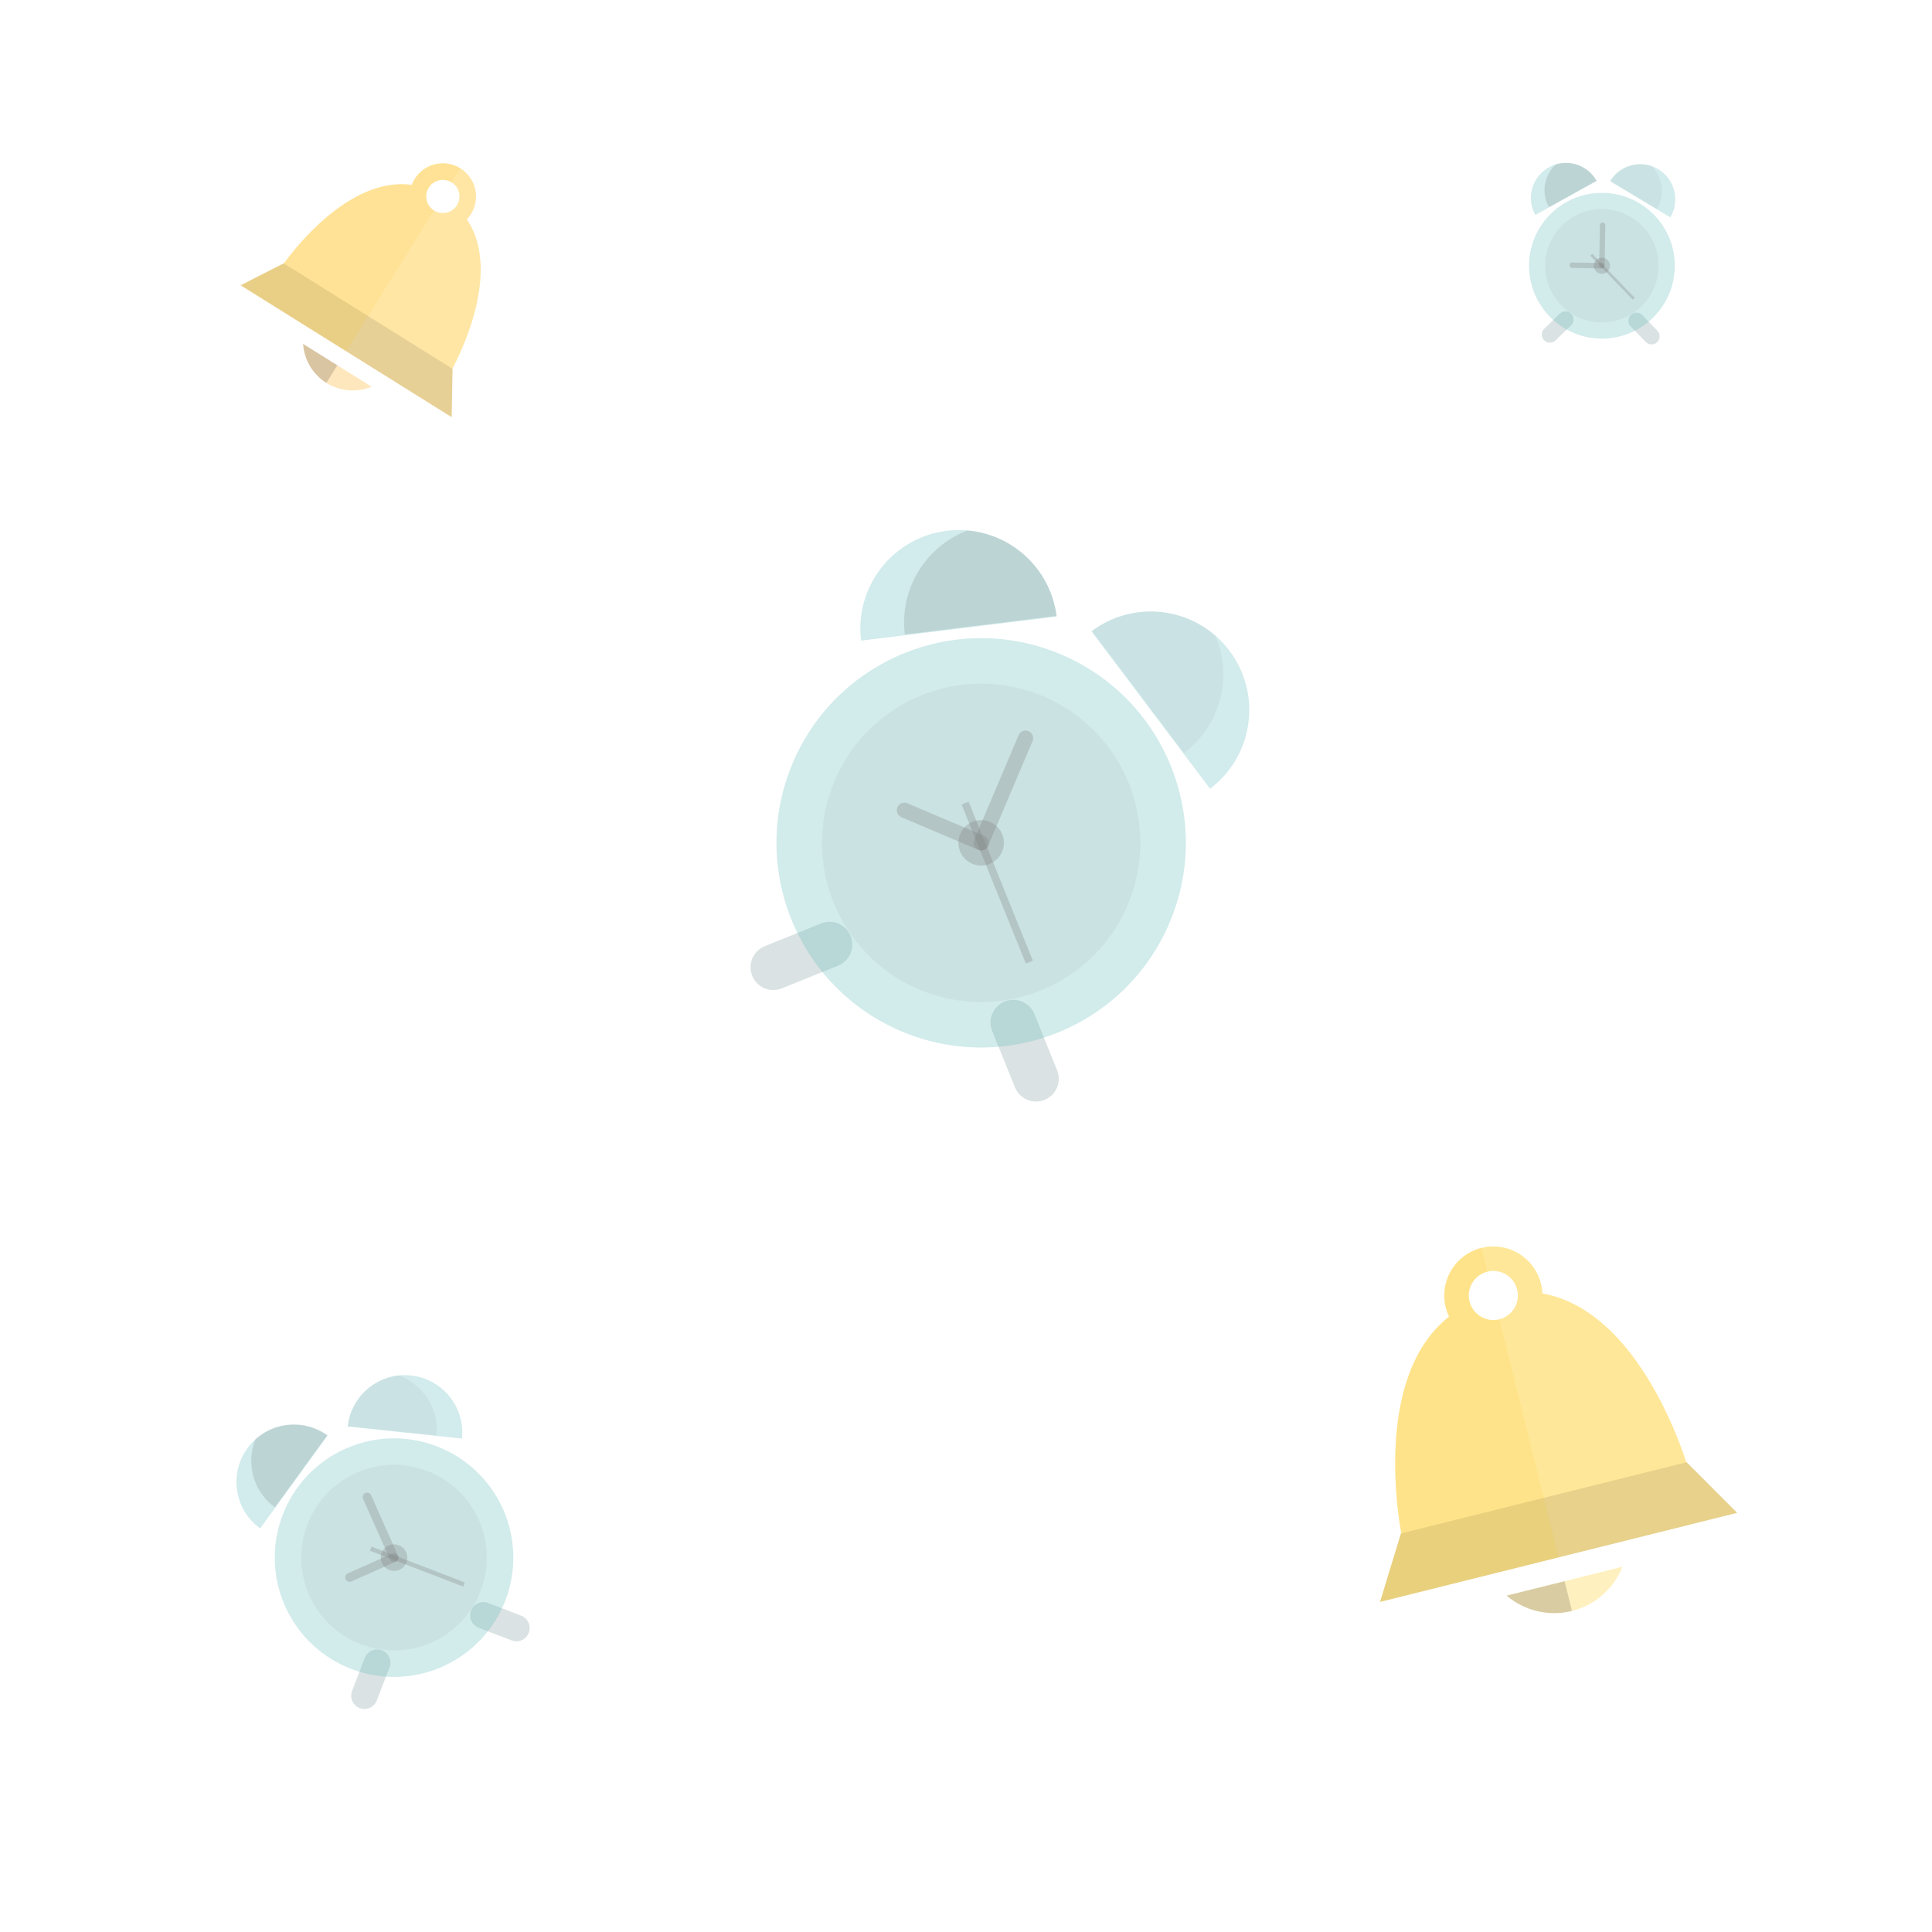 <svg version="1.1"
      xmlns="http://www.w3.org/2000/svg"
      xmlns:xlink="http://www.w3.org/1999/xlink"  id="snapshot-99989" width="350" height="350" viewBox="0 0 350 350"><desc>This image was made on Patterninja.com</desc><defs>
<!-- image 48473 -->
<g id="transformed-48473" data-image="48473" transform="translate(48.315, 251.884) rotate(336, 21.605, 27.006)"><g><svg version="1.1" width="43.21px" height="54.012px" viewBox="0 0 43.21 54.012"><g id="original-48473"><svg xmlns="http://www.w3.org/2000/svg" viewBox="0 0 54 67" xmlns:xlink="http://www.w3.org/1999/xlink" version="1.1" preserveAspectRatio="xMidYMid meet">
  <path fill-rule="evenodd" d="M15.95 56.05a3 3 0 0 1 0 4.243l-5.657 5.657a3 3 0 0 1-4.243-4.243l5.657-5.657a3 3 0 0 1 4.243 0zm22.1 0a3 3 0 0 0 0 4.243l5.657 5.657a3 3 0 0 0 4.243-4.243l-5.657-5.657a3 3 0 0 0-4.243 0z" fill="rgba(132, 159, 160, 0.3)" stroke="none"/>
  <path fill-rule="evenodd" d="M6.75 1.871c6.218-3.59 14.168-1.46 17.758 4.758l-22.516 13C-1.598 13.411.532 5.461 6.75 1.871z" fill="rgba(103, 186, 190, 0.3)" stroke="none"/>
  <path fill-rule="evenodd" d="M9.23.764c5.687-1.855 12.084.426 15.229 5.78L6.992 16.63C3.942 11.346 5.022 4.811 9.23.764z" fill="rgba(0, 0, 0, 0.1)" stroke="none"/>
  <path fill-rule="evenodd" d="M47.25 1.871c-6.218-3.59-14.168-1.46-17.758 4.758l22.516 13c3.59-6.218 1.46-14.168-4.758-17.758z" fill="rgba(103, 186, 190, 0.3)" stroke="none"/>
  <path fill-rule="evenodd" d="M44.77.764c-5.687-1.855-12.084.426-15.229 5.78L47.008 16.63c3.05-5.283 1.97-11.818-2.238-15.865z" fill="rgba(0, 0, 0, 0.04)" stroke="none"/>
  <circle cx="27" cy="38" r="27" fill-rule="evenodd" fill="rgba(106, 186, 189, 0.3)" stroke="none"/>
  <circle cx="27" cy="38" r="21" fill-rule="evenodd" fill="rgba(0, 0, 0, 0.04)" stroke="none"/>
  <path fill-rule="evenodd" d="M22.646 34.354l.708-.708 16 16-.708.708z" fill="rgba(128, 128, 128, 0.3)" stroke="none"/>
  <circle cx="27" cy="38" r="3" fill-rule="evenodd" fill="rgba(128, 128, 128, 0.3)" stroke="none"/>
  <path fill-rule="evenodd" d="M28 38a1 1 0 0 1-1 1H16a1 1 0 0 1 0-2h11a1 1 0 0 1 1 1z" fill="rgba(128, 128, 128, 0.3)" stroke="none"/>
  <path fill-rule="evenodd" d="M27 22a1 1 0 0 1 1 1v15a1 1 0 0 1-2 0V23a1 1 0 0 1 1-1z" fill="rgba(128, 128, 128, 0.3)" stroke="none"/>
</svg>
</g></svg></g></g>
<!-- /image 48473 -->

<!-- image 40150 -->
<g id="transformed-40150" data-image="40150" transform="translate(277.039, 29.439) rotate(1, 13.201, 16.501)"><g><svg version="1.1" width="26.402px" height="33.002px" viewBox="0 0 26.402 33.002"><g id="original-40150"><svg xmlns="http://www.w3.org/2000/svg" viewBox="0 0 54 67" xmlns:xlink="http://www.w3.org/1999/xlink" version="1.1" preserveAspectRatio="xMidYMid meet">
  <path fill-rule="evenodd" d="M15.95 56.05a3 3 0 0 1 0 4.243l-5.657 5.657a3 3 0 0 1-4.243-4.243l5.657-5.657a3 3 0 0 1 4.243 0zm22.1 0a3 3 0 0 0 0 4.243l5.657 5.657a3 3 0 0 0 4.243-4.243l-5.657-5.657a3 3 0 0 0-4.243 0z" fill="rgba(132, 159, 160, 0.3)" stroke="none"/>
  <path fill-rule="evenodd" d="M6.75 1.871c6.218-3.59 14.168-1.46 17.758 4.758l-22.516 13C-1.598 13.411.532 5.461 6.75 1.871z" fill="rgba(103, 186, 190, 0.3)" stroke="none"/>
  <path fill-rule="evenodd" d="M9.23.764c5.687-1.855 12.084.426 15.229 5.78L6.992 16.63C3.942 11.346 5.022 4.811 9.23.764z" fill="rgba(0, 0, 0, 0.1)" stroke="none"/>
  <path fill-rule="evenodd" d="M47.25 1.871c-6.218-3.59-14.168-1.46-17.758 4.758l22.516 13c3.59-6.218 1.46-14.168-4.758-17.758z" fill="rgba(103, 186, 190, 0.3)" stroke="none"/>
  <path fill-rule="evenodd" d="M44.77.764c-5.687-1.855-12.084.426-15.229 5.78L47.008 16.63c3.05-5.283 1.97-11.818-2.238-15.865z" fill="rgba(0, 0, 0, 0.04)" stroke="none"/>
  <circle cx="27" cy="38" r="27" fill-rule="evenodd" fill="rgba(106, 186, 189, 0.3)" stroke="none"/>
  <circle cx="27" cy="38" r="21" fill-rule="evenodd" fill="rgba(0, 0, 0, 0.04)" stroke="none"/>
  <path fill-rule="evenodd" d="M22.646 34.354l.708-.708 16 16-.708.708z" fill="rgba(128, 128, 128, 0.3)" stroke="none"/>
  <circle cx="27" cy="38" r="3" fill-rule="evenodd" fill="rgba(128, 128, 128, 0.3)" stroke="none"/>
  <path fill-rule="evenodd" d="M28 38a1 1 0 0 1-1 1H16a1 1 0 0 1 0-2h11a1 1 0 0 1 1 1z" fill="rgba(128, 128, 128, 0.3)" stroke="none"/>
  <path fill-rule="evenodd" d="M27 22a1 1 0 0 1 1 1v15a1 1 0 0 1-2 0V23a1 1 0 0 1 1-1z" fill="rgba(128, 128, 128, 0.3)" stroke="none"/>
</svg>
</g></svg></g></g>
<!-- /image 40150 -->

<!-- image 43972 -->
<g id="transformed-43972" data-image="43972" transform="translate(143.087, 100.89) rotate(23, 37.073, 46.11)"><g><svg version="1.1" width="74.146px" height="92.221px" viewBox="0 0 74.146 92.221"><g id="original-43972"><svg xmlns="http://www.w3.org/2000/svg" viewBox="0 0 54 67" xmlns:xlink="http://www.w3.org/1999/xlink" version="1.1" preserveAspectRatio="xMidYMid meet">
  <path fill-rule="evenodd" d="M15.95 56.05a3 3 0 0 1 0 4.243l-5.657 5.657a3 3 0 0 1-4.243-4.243l5.657-5.657a3 3 0 0 1 4.243 0zm22.1 0a3 3 0 0 0 0 4.243l5.657 5.657a3 3 0 0 0 4.243-4.243l-5.657-5.657a3 3 0 0 0-4.243 0z" fill="rgba(132, 159, 160, 0.3)" stroke="none"/>
  <path fill-rule="evenodd" d="M6.75 1.871c6.218-3.59 14.168-1.46 17.758 4.758l-22.516 13C-1.598 13.411.532 5.461 6.75 1.871z" fill="rgba(103, 186, 190, 0.3)" stroke="none"/>
  <path fill-rule="evenodd" d="M9.23.764c5.687-1.855 12.084.426 15.229 5.78L6.992 16.63C3.942 11.346 5.022 4.811 9.23.764z" fill="rgba(0, 0, 0, 0.1)" stroke="none"/>
  <path fill-rule="evenodd" d="M47.25 1.871c-6.218-3.59-14.168-1.46-17.758 4.758l22.516 13c3.59-6.218 1.46-14.168-4.758-17.758z" fill="rgba(103, 186, 190, 0.3)" stroke="none"/>
  <path fill-rule="evenodd" d="M44.77.764c-5.687-1.855-12.084.426-15.229 5.78L47.008 16.63c3.05-5.283 1.97-11.818-2.238-15.865z" fill="rgba(0, 0, 0, 0.04)" stroke="none"/>
  <circle cx="27" cy="38" r="27" fill-rule="evenodd" fill="rgba(106, 186, 189, 0.3)" stroke="none"/>
  <circle cx="27" cy="38" r="21" fill-rule="evenodd" fill="rgba(0, 0, 0, 0.04)" stroke="none"/>
  <path fill-rule="evenodd" d="M22.646 34.354l.708-.708 16 16-.708.708z" fill="rgba(128, 128, 128, 0.3)" stroke="none"/>
  <circle cx="27" cy="38" r="3" fill-rule="evenodd" fill="rgba(128, 128, 128, 0.3)" stroke="none"/>
  <path fill-rule="evenodd" d="M28 38a1 1 0 0 1-1 1H16a1 1 0 0 1 0-2h11a1 1 0 0 1 1 1z" fill="rgba(128, 128, 128, 0.3)" stroke="none"/>
  <path fill-rule="evenodd" d="M27 22a1 1 0 0 1 1 1v15a1 1 0 0 1-2 0V23a1 1 0 0 1 1-1z" fill="rgba(128, 128, 128, 0.3)" stroke="none"/>
</svg>
</g></svg></g></g>
<!-- /image 43972 -->

<!-- image 03881 -->
<g id="transformed-03881" data-image="03881" transform="translate(243.231, 225.057) rotate(346, 33.349, 33.893)"><g><svg version="1.1" width="66.698px" height="67.787px" viewBox="0 0 66.698 67.787"><g id="original-03881"><svg xmlns="http://www.w3.org/2000/svg" viewBox="0 0 60 61" xmlns:xlink="http://www.w3.org/1999/xlink" version="1.1" preserveAspectRatio="xMidYMid meet">
  <path fill-rule="evenodd" d="M39.733 56a11.973 11.973 0 0 1-19.466 0h19.466z" fill="rgba(255, 196, 0, 0.25)" stroke="none"/>
  <path fill-rule="evenodd" d="M37.839 9.607C51.382 15.677 53.61 37.107 53.945 42H54l6 10H0l6-10h.055c.335-4.893 2.563-26.324 16.106-32.393a8 8 0 1 1 15.677 0zM30 4a4 4 0 1 1 0 8 4 4 0 0 1 0-8z" fill="rgba(255, 196, 0, 0.4)" stroke="none"/>
  <path fill-rule="evenodd" d="M54 42l6 10H0l6-10z" fill="rgba(0, 0, 0, 0.097)" stroke="none"/>
  <path fill-rule="evenodd" d="M30 61c-3.86 0-7.485-1.862-9.733-5H30v5z" fill="rgba(0, 0, 0, 0.15)" stroke="none"/>
  <path fill-rule="evenodd" d="M30 4V0a8 8 0 0 0-7.839 9.607C8.618 15.677 6.39 37.107 6.055 42H6L0 52h30V12a4 4 0 1 1 0-8z" fill="rgba(255, 196, 0, 0.1)" stroke="none"/>
</svg>
</g></svg></g></g>
<!-- /image 03881 -->

<!-- image 88555 -->
<g id="transformed-88555" data-image="88555" transform="translate(48.73, 26.997) rotate(32, 22.54, 22.933)"><g><svg version="1.1" width="45.08px" height="45.866px" viewBox="0 0 45.08 45.866"><g id="original-88555"><svg xmlns="http://www.w3.org/2000/svg" viewBox="0 0 60 61" xmlns:xlink="http://www.w3.org/1999/xlink" version="1.1" preserveAspectRatio="xMidYMid meet">
  <path fill-rule="evenodd" d="M39.733 56a11.973 11.973 0 0 1-19.466 0h19.466z" fill="rgba(255, 175, 36, 0.3)" stroke="none"/>
  <path fill-rule="evenodd" d="M37.839 9.607C51.382 15.677 53.61 37.107 53.945 42H54l6 10H0l6-10h.055c.335-4.893 2.563-26.324 16.106-32.393a8 8 0 1 1 15.677 0zM30 4a4 4 0 1 1 0 8 4 4 0 0 1 0-8z" fill="rgba(255, 194, 31, 0.4)" stroke="none"/>
  <path fill-rule="evenodd" d="M54 42l6 10H0l6-10z" fill="rgba(0, 0, 0, 0.097)" stroke="none"/>
  <path fill-rule="evenodd" d="M30 61c-3.86 0-7.485-1.862-9.733-5H30v5z" fill="rgba(0, 0, 0, 0.15)" stroke="none"/>
  <path fill-rule="evenodd" d="M30 4V0a8 8 0 0 0-7.839 9.607C8.618 15.677 6.39 37.107 6.055 42H6L0 52h30V12a4 4 0 1 1 0-8z" fill="rgba(255, 196, 0, 0.1)" stroke="none"/>
</svg>
</g></svg></g></g>
<!-- /image 88555 -->
</defs><rect x="0" y="0" width="350" height="350" fill="rgba(0, 0, 0, 0)"></rect><use xlink:href="#transformed-48473" transform="translate(-350, -350)"></use><use xlink:href="#transformed-48473" transform="translate(0, -350)"></use><use xlink:href="#transformed-48473" transform="translate(350, -350)"></use><use xlink:href="#transformed-48473" transform="translate(-350, 0)"></use><use xlink:href="#transformed-48473" transform="translate(0, 0)"></use><use xlink:href="#transformed-48473" transform="translate(350, 0)"></use><use xlink:href="#transformed-48473" transform="translate(-350, 350)"></use><use xlink:href="#transformed-48473" transform="translate(0, 350)"></use><use xlink:href="#transformed-48473" transform="translate(350, 350)"></use><use xlink:href="#transformed-40150" transform="translate(-350, -350)"></use><use xlink:href="#transformed-40150" transform="translate(0, -350)"></use><use xlink:href="#transformed-40150" transform="translate(350, -350)"></use><use xlink:href="#transformed-40150" transform="translate(-350, 0)"></use><use xlink:href="#transformed-40150" transform="translate(0, 0)"></use><use xlink:href="#transformed-40150" transform="translate(350, 0)"></use><use xlink:href="#transformed-40150" transform="translate(-350, 350)"></use><use xlink:href="#transformed-40150" transform="translate(0, 350)"></use><use xlink:href="#transformed-40150" transform="translate(350, 350)"></use><use xlink:href="#transformed-43972" transform="translate(-350, -350)"></use><use xlink:href="#transformed-43972" transform="translate(0, -350)"></use><use xlink:href="#transformed-43972" transform="translate(350, -350)"></use><use xlink:href="#transformed-43972" transform="translate(-350, 0)"></use><use xlink:href="#transformed-43972" transform="translate(0, 0)"></use><use xlink:href="#transformed-43972" transform="translate(350, 0)"></use><use xlink:href="#transformed-43972" transform="translate(-350, 350)"></use><use xlink:href="#transformed-43972" transform="translate(0, 350)"></use><use xlink:href="#transformed-43972" transform="translate(350, 350)"></use><use xlink:href="#transformed-03881" transform="translate(-350, -350)"></use><use xlink:href="#transformed-03881" transform="translate(0, -350)"></use><use xlink:href="#transformed-03881" transform="translate(350, -350)"></use><use xlink:href="#transformed-03881" transform="translate(-350, 0)"></use><use xlink:href="#transformed-03881" transform="translate(0, 0)"></use><use xlink:href="#transformed-03881" transform="translate(350, 0)"></use><use xlink:href="#transformed-03881" transform="translate(-350, 350)"></use><use xlink:href="#transformed-03881" transform="translate(0, 350)"></use><use xlink:href="#transformed-03881" transform="translate(350, 350)"></use><use xlink:href="#transformed-88555" transform="translate(-350, -350)"></use><use xlink:href="#transformed-88555" transform="translate(0, -350)"></use><use xlink:href="#transformed-88555" transform="translate(350, -350)"></use><use xlink:href="#transformed-88555" transform="translate(-350, 0)"></use><use xlink:href="#transformed-88555" transform="translate(0, 0)"></use><use xlink:href="#transformed-88555" transform="translate(350, 0)"></use><use xlink:href="#transformed-88555" transform="translate(-350, 350)"></use><use xlink:href="#transformed-88555" transform="translate(0, 350)"></use><use xlink:href="#transformed-88555" transform="translate(350, 350)"></use></svg>